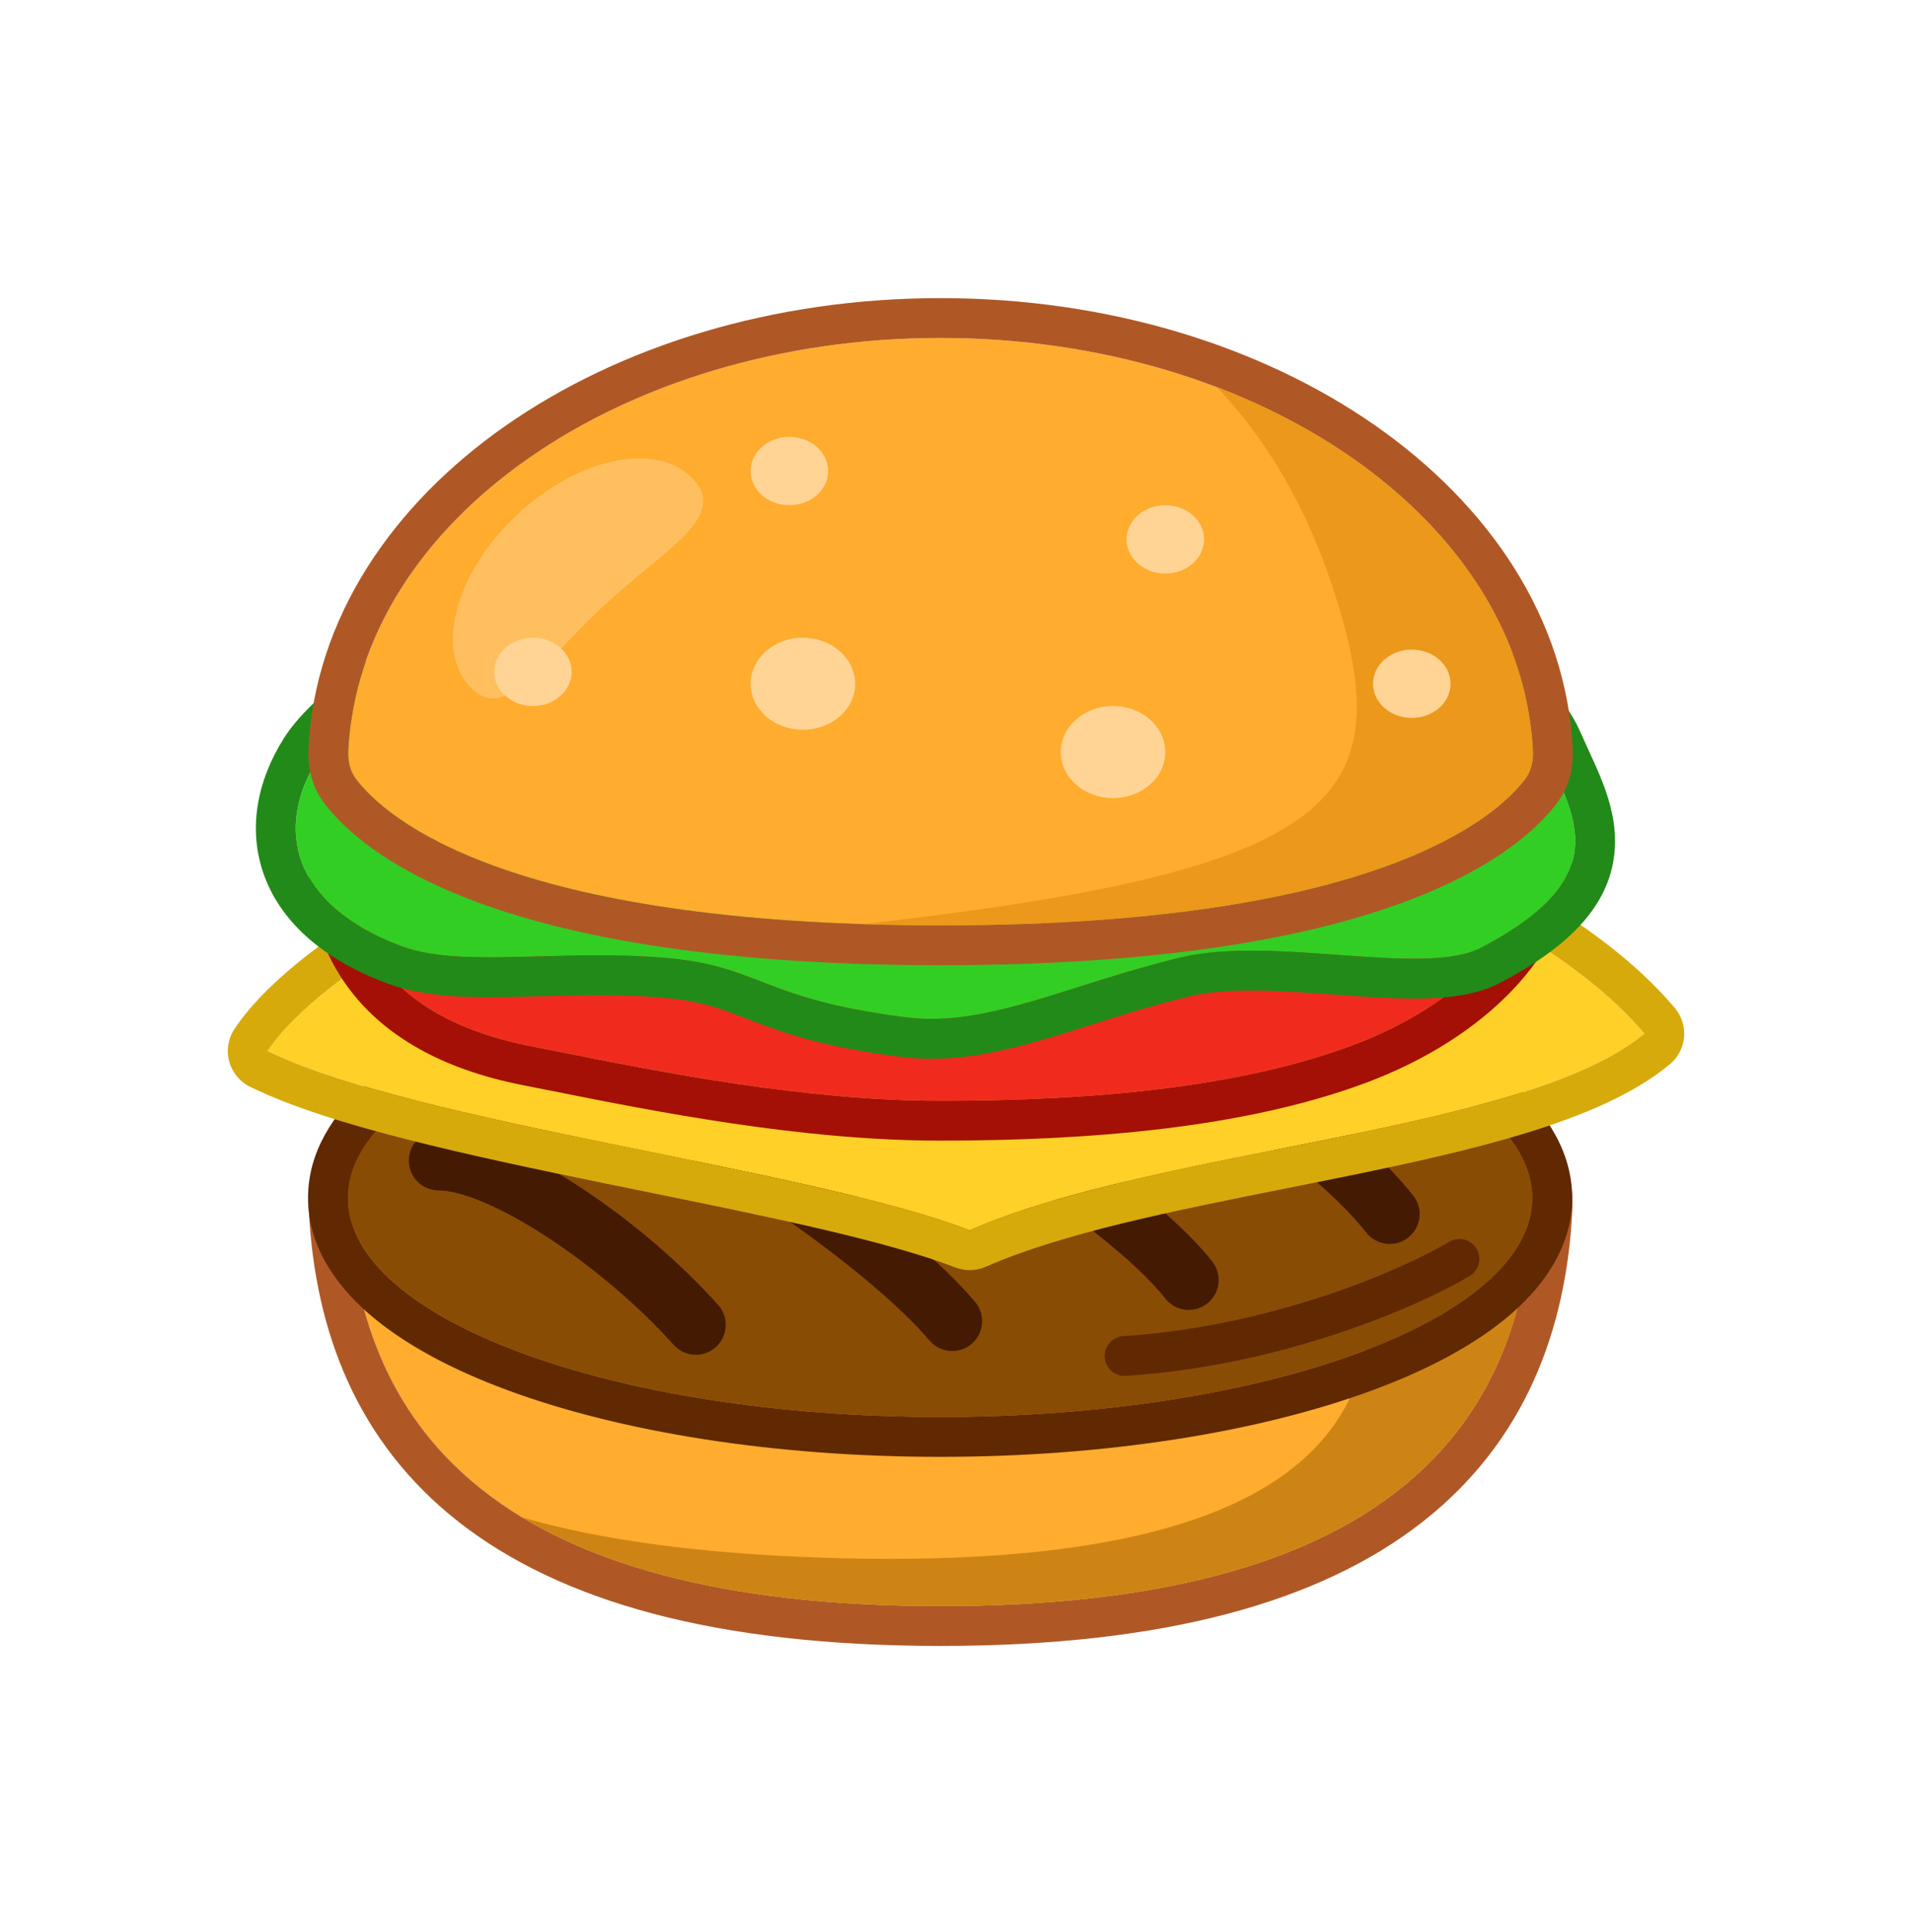 <svg fill="none" height="97" viewBox="0 0 96 97" width="96" xmlns="http://www.w3.org/2000/svg"><path d="m47.226 80.636c22.145 0 29.148-8.796 29.721-19.942.053-1.023-.167-2.055-.874-2.796-2.144-2.248-8.928-6.755-28.847-6.755-19.919 0-26.703 4.507-28.847 6.755-.707.741-.926 1.773-.874 2.796.573 11.146 7.575 19.942 29.721 19.942z" fill="#ffac2f"/><path clip-rule="evenodd" d="m76.088 57.884 1.432-1.366c1.226 1.286 1.492 2.95 1.424 4.279-.307 5.984-2.372 11.583-7.535 15.623-5.088 3.982-12.893 6.216-24.183 6.216s-19.094-2.234-24.183-6.216c-5.163-4.041-7.228-9.639-7.535-15.623-.068-1.329.198-2.993 1.424-4.279 2.696-2.826 10.146-7.375 30.294-7.375s27.598 4.548 30.294 7.375zm.859 2.81c-.573 11.146-7.575 19.942-29.721 19.942s-29.148-8.796-29.721-19.942c-.053-1.023.167-2.055.874-2.796 2.144-2.248 8.928-6.755 28.847-6.755 19.919 0 26.703 4.507 28.847 6.755.707.741.926 1.773.874 2.796z" fill="#af5826" fill-rule="evenodd"/><path clip-rule="evenodd" d="m76.947 60.694c-.573 11.146-7.575 19.942-29.721 19.942-9.613 0-16.373-1.657-20.992-4.445 3.831 1.103 8.824 1.817 15.241 2.021 18.796.596 25.669-3.957 27.042-10.171.31-1.401-.18-2.826-1.42-3.547-2.647-1.54-9.229-3.889-25.048-4.391-14.33-.454-21.191 1.084-24.392 2.396-.071-.594-.122-1.196-.153-1.805-.053-1.023.167-2.055.874-2.796 2.144-2.248 8.928-6.755 28.847-6.755 19.919 0 26.703 4.507 28.847 6.755.707.741.926 1.773.874 2.796z" fill="#ce8415" fill-rule="evenodd"/><path d="m17.466 60.142c0 6.075 13.313 11 29.736 11 16.423 0 29.736-4.925 29.736-11 0-6.075-13.313-11-29.736-11-16.423 0-29.736 4.925-29.736 11z" fill="#884c05"/><g clip-rule="evenodd" fill-rule="evenodd"><path d="m25.481 69.796c5.655 2.092 13.335 3.346 21.72 3.346 8.385 0 16.065-1.254 21.72-3.346 2.82-1.043 5.242-2.333 6.995-3.867 1.749-1.53 3.02-3.48 3.02-5.787 0-2.307-1.271-4.257-3.02-5.787-1.754-1.534-4.175-2.824-6.995-3.867-5.656-2.092-13.335-3.346-21.72-3.346-8.385 0-16.065 1.254-21.72 3.346-2.82 1.043-5.242 2.333-6.995 3.867-1.749 1.53-3.02 3.48-3.02 5.787 0 2.307 1.271 4.257 3.02 5.787 1.754 1.534 4.175 2.824 6.995 3.867zm21.72 1.346c-16.423 0-29.736-4.925-29.736-11 0-6.075 13.313-11 29.736-11 16.423 0 29.736 4.925 29.736 11 0 6.075-13.313 11-29.736 11z" fill="#602902"/><path d="m74.137 62.693c-.283-.474-.897-.629-1.371-.347-2.264 1.351-8.8 4.248-16.365 4.736-.551.036-.969.511-.933 1.062.036.551.511.969 1.062.934 7.935-.512 14.775-3.531 17.26-5.014.474-.283.629-.897.346-1.371z" fill="#602902"/><path d="m53.283 51.902c-.064.826.554 1.547 1.38 1.611 1.68.13 4.313 1.121 7.048 2.721 2.705 1.582 5.281 3.627 6.894 5.654.516.648 1.459.756 2.108.241.648-.516.756-1.459.24-2.108-1.916-2.41-4.822-4.678-7.727-6.377-2.874-1.681-5.977-2.94-8.331-3.123-.826-.064-1.547.554-1.611 1.38z" fill="#441a03"/><path d="m28.633 54.165c-.195.805.3 1.616 1.105 1.81 1.992.482 5.386 2.296 8.816 4.605 3.403 2.291 6.559 4.877 8.111 6.717.534.633 1.48.713 2.114.179.633-.534.713-1.481.179-2.114-1.823-2.16-5.253-4.931-8.729-7.271-3.449-2.322-7.229-4.414-9.787-5.032-.805-.195-1.616.3-1.81 1.106z" fill="#441a03"/><path d="m27.532 62.146c2.279 1.497 4.599 3.475 6.286 5.369.551.619 1.499.673 2.118.122.619-.551.673-1.499.122-2.118-1.876-2.106-4.399-4.253-6.879-5.881-1.242-.816-2.501-1.52-3.688-2.025-1.163-.495-2.365-.846-3.463-.846-.828 0-1.5.672-1.5 1.5 0 .829.672 1.5 1.5 1.5.514 0 1.285.18 2.288.607.979.417 2.078 1.025 3.216 1.772z" fill="#441a03"/><path d="m38.633 51.421c-.195.805.3 1.616 1.105 1.81 2.019.488 5.897 2.415 9.796 4.855 3.899 2.441 7.46 5.173 8.972 7.104.511.652 1.453.767 2.106.257.652-.511.767-1.453.257-2.106-1.863-2.381-5.825-5.346-9.743-7.798-3.919-2.453-8.152-4.617-10.682-5.229-.805-.195-1.616.3-1.81 1.105z" fill="#441a03"/></g><path d="m13.438 52.767c7.375 3.625 27.125 5.875 35.25 9 9.375-4.125 27.875-4.875 33.875-9.875-7.1-8.4-26.542-13.208-34.5-15-20.9 4.7-31.958 11.833-34.625 15.875z" fill="#ffd028"/><path clip-rule="evenodd" d="m49.493 63.598c-.483.213-1.031.226-1.523.036-3.524-1.355-9.441-2.56-15.754-3.845-.609-.124-1.221-.249-1.835-.374-3.437-.703-6.894-1.43-9.961-2.213-3.04-.776-5.825-1.637-7.864-2.639-.515-.253-.897-.716-1.048-1.27-.151-.554-.056-1.147.261-1.626 1.63-2.47 5.452-5.458 11.245-8.375 5.88-2.962 14.029-5.97 24.611-8.349.289-.065.589-.065.878 0 4.004.901 10.955 2.574 17.822 5.096 6.77 2.486 13.851 5.933 17.766 10.565.344.407.511.934.465 1.465-.046.531-.303 1.021-.712 1.362-1.816 1.513-4.413 2.591-7.198 3.447-2.827.869-6.08 1.577-9.356 2.242-.864.175-1.728.347-2.586.519-5.792 1.155-11.348 2.262-15.21 3.961zm-34.725-12.415c4.141-4.139 14.911-10.156 33.295-14.291 7.488 1.686 25.142 6.042 33.116 13.548.501.472.964.956 1.384 1.452-.481.401-1.041.774-1.671 1.124-3.812 2.117-10.154 3.38-16.563 4.655-5.754 1.145-11.561 2.301-15.641 4.096-3.691-1.419-9.78-2.659-16.019-3.928-6.453-1.313-13.066-2.658-17.349-4.27-.692-.26-1.322-.527-1.882-.802.321-.486.764-1.018 1.33-1.584z" fill="#d7aa0c" fill-rule="evenodd"/><path d="m76.938 43.142c0 3.446-3.516 7.302-9.125 9.375-5.75 2.125-13.208 2.75-20.611 2.75-7.403 0-15.261-1.704-20.577-2.75-7.625-1.5-9.159-6.038-9.159-9.375 0-6.075 13.313-11 29.736-11 16.423 0 29.736 4.925 29.736 11z" fill="#f02b1e"/><path clip-rule="evenodd" d="m25.481 33.488c5.655-2.092 13.335-3.346 21.72-3.346 8.385 0 16.065 1.254 21.72 3.346 2.82 1.043 5.242 2.333 6.995 3.867 1.749 1.53 3.02 3.48 3.02 5.787 0 2.402-1.21 4.697-3.013 6.584-1.822 1.907-4.375 3.542-7.419 4.667-6.094 2.252-13.845 2.874-21.304 2.874-6.975 0-14.313-1.463-19.527-2.503-.499-.099-.978-.195-1.435-.285-4.173-.821-6.941-2.533-8.639-4.742-1.683-2.19-2.135-4.633-2.135-6.595 0-2.307 1.271-4.257 3.02-5.787 1.754-1.534 4.175-2.824 6.995-3.867zm42.331 19.029c5.609-2.073 9.125-5.929 9.125-9.375 0-6.075-13.313-11-29.736-11-16.423 0-29.736 4.925-29.736 11 0 3.337 1.534 7.875 9.159 9.375.458.09.935.185 1.429.284 5.237 1.043 12.382 2.466 19.148 2.466 7.403 0 14.861-.625 20.611-2.75z" fill="#a41006" fill-rule="evenodd"/><path d="m15.938 38.142c-2.125 3.375-1.359 7.302 4.25 9.375 2.946 1.089 7.818.144 13.062.562 4.993.399 4.827 2.062 12.25 3 4.07.514 8.051-1.621 13.75-3 4.694-1.136 12.25 1 15.125-.5 6.89-3.595 4.625-6.625 3.125-10.062-1.925-4.411-13.876-10.375-30.298-10.375-16.423 0-28.966 7.351-31.264 11z" fill="#32ce24"/><path clip-rule="evenodd" d="m68.509 28.81c-5.524-2.136-12.863-3.668-21.307-3.668-8.504 0-16.008 1.902-21.702 4.287-2.847 1.192-5.266 2.516-7.148 3.805-1.832 1.254-3.315 2.584-4.107 3.843-1.3 2.065-1.859 4.548-.954 6.947.899 2.385 3.066 4.21 6.204 5.37 1.885.697 4.222.703 6.405.656.429-.009.859-.021 1.292-.033 1.911-.052 3.868-.105 5.899.057 2.059.165 3.048.548 4.39 1.069.086.033.173.067.263.102 1.628.628 3.601 1.327 7.506 1.82 2.454.31 4.791-.193 7.071-.853.861-.249 1.694-.513 2.537-.781 1.51-.479 3.056-.969 4.862-1.406 1.952-.472 4.611-.281 7.533-.07l.097.007c1.402.101 2.858.2 4.156.169 1.249-.03 2.649-.18 3.793-.777 3.646-1.902 5.602-4.031 5.779-6.732.081-1.237-.239-2.365-.598-3.302-.22-.574-.521-1.228-.788-1.807-.134-.291-.259-.562-.36-.794-.691-1.584-2.135-3.041-3.906-4.308-1.814-1.299-4.159-2.531-6.918-3.599zm-48.322 18.707c-5.609-2.073-6.375-6-4.25-9.375 2.298-3.649 14.841-11 31.264-11 16.423 0 28.374 5.964 30.298 10.375.138.316.282.628.425.938 1.414 3.061 2.706 5.86-3.55 9.124-1.49.777-4.237.578-7.191.364-2.747-.199-5.672-.411-7.934.136-1.862.451-3.541.982-5.099 1.475-3.211 1.016-5.91 1.871-8.65 1.525-3.928-.496-5.731-1.195-7.298-1.803-1.394-.541-2.601-1.009-4.952-1.197-2.148-.172-4.234-.114-6.15-.062-2.763.076-5.173.142-6.912-.501z" fill="#228a19" fill-rule="evenodd"/><path d="m47.226 16.966c-16.076 0-29.175 9.206-29.741 20.717-.025.511.078 1.02.387 1.428 1.442 1.908 7.471 7.348 29.354 7.348 21.884 0 27.913-5.44 29.354-7.348.309-.408.412-.917.387-1.428-.566-11.511-13.665-20.717-29.741-20.717z" fill="#ffac2f"/><path clip-rule="evenodd" d="m25.394 21.369c5.724-3.999 13.428-6.402 21.832-6.402 8.405 0 16.108 2.404 21.832 6.402 5.719 3.995 9.585 9.687 9.906 16.217.041.825-.116 1.842-.789 2.732-2.002 2.65-8.821 8.142-30.95 8.142s-28.948-5.492-30.95-8.142c-.672-.89-.829-1.907-.789-2.732.321-6.529 4.187-12.222 9.906-16.217zm-7.909 16.315c.566-11.511 13.665-20.717 29.741-20.717 16.076 0 29.175 9.206 29.741 20.717.025.511-.078 1.02-.387 1.428-1.442 1.908-7.471 7.348-29.354 7.348-21.883 0-27.912-5.44-29.354-7.348-.309-.408-.412-.917-.387-1.428z" fill="#af5826" fill-rule="evenodd"/><path d="m30.289 30.437c-3.095 2.877-4.924 5.942-6.696 4.037s-.698-5.782 2.398-8.66c3.095-2.877 7.04-3.666 8.812-1.76s-1.418 3.506-4.514 6.384z" fill="#ffbf5f"/><path clip-rule="evenodd" d="m43.307 46.398c24.131-2.724 27.113-6.229 23.597-16.943-1.191-3.631-3.065-7.142-5.804-10.015 9.149 3.489 15.477 10.32 15.866 18.243.025.511-.078 1.02-.387 1.428-1.442 1.908-7.471 7.348-29.354 7.348-1.367 0-2.672-.021-3.919-.061z" fill="#eb981b" fill-rule="evenodd"/><path d="m42.938 34.33c0 1.277-1.175 2.312-2.625 2.312-1.45 0-2.625-1.035-2.625-2.312 0-1.277 1.175-2.312 2.625-2.312 1.45 0 2.625 1.035 2.625 2.312z" fill="#ffd494"/><path d="m58.509 37.759c0 1.277-1.175 2.312-2.625 2.312-1.45 0-2.625-1.035-2.625-2.312 0-1.277 1.175-2.312 2.625-2.312 1.45 0 2.625 1.035 2.625 2.312z" fill="#ffd494"/><path d="m28.705 33.732c0 .947-.871 1.715-1.946 1.715-1.075 0-1.946-.768-1.946-1.715 0-.947.871-1.715 1.946-1.715 1.075 0 1.946.768 1.946 1.715z" fill="#ffd494"/><path d="m72.83 34.33c0 .947-.871 1.715-1.946 1.715-1.075 0-1.946-.768-1.946-1.715 0-.947.871-1.715 1.946-1.715 1.075 0 1.946.768 1.946 1.715z" fill="#ffd494"/><path d="m60.455 27.08c0 .947-.871 1.715-1.946 1.715-1.075 0-1.946-.768-1.946-1.715 0-.947.871-1.715 1.946-1.715 1.075 0 1.946.768 1.946 1.715z" fill="#ffd494"/><path d="m41.58 23.65c0 .947-.871 1.715-1.946 1.715-1.075 0-1.946-.768-1.946-1.715 0-.947.871-1.715 1.946-1.715 1.075 0 1.946.768 1.946 1.715z" fill="#ffd494"/></svg>